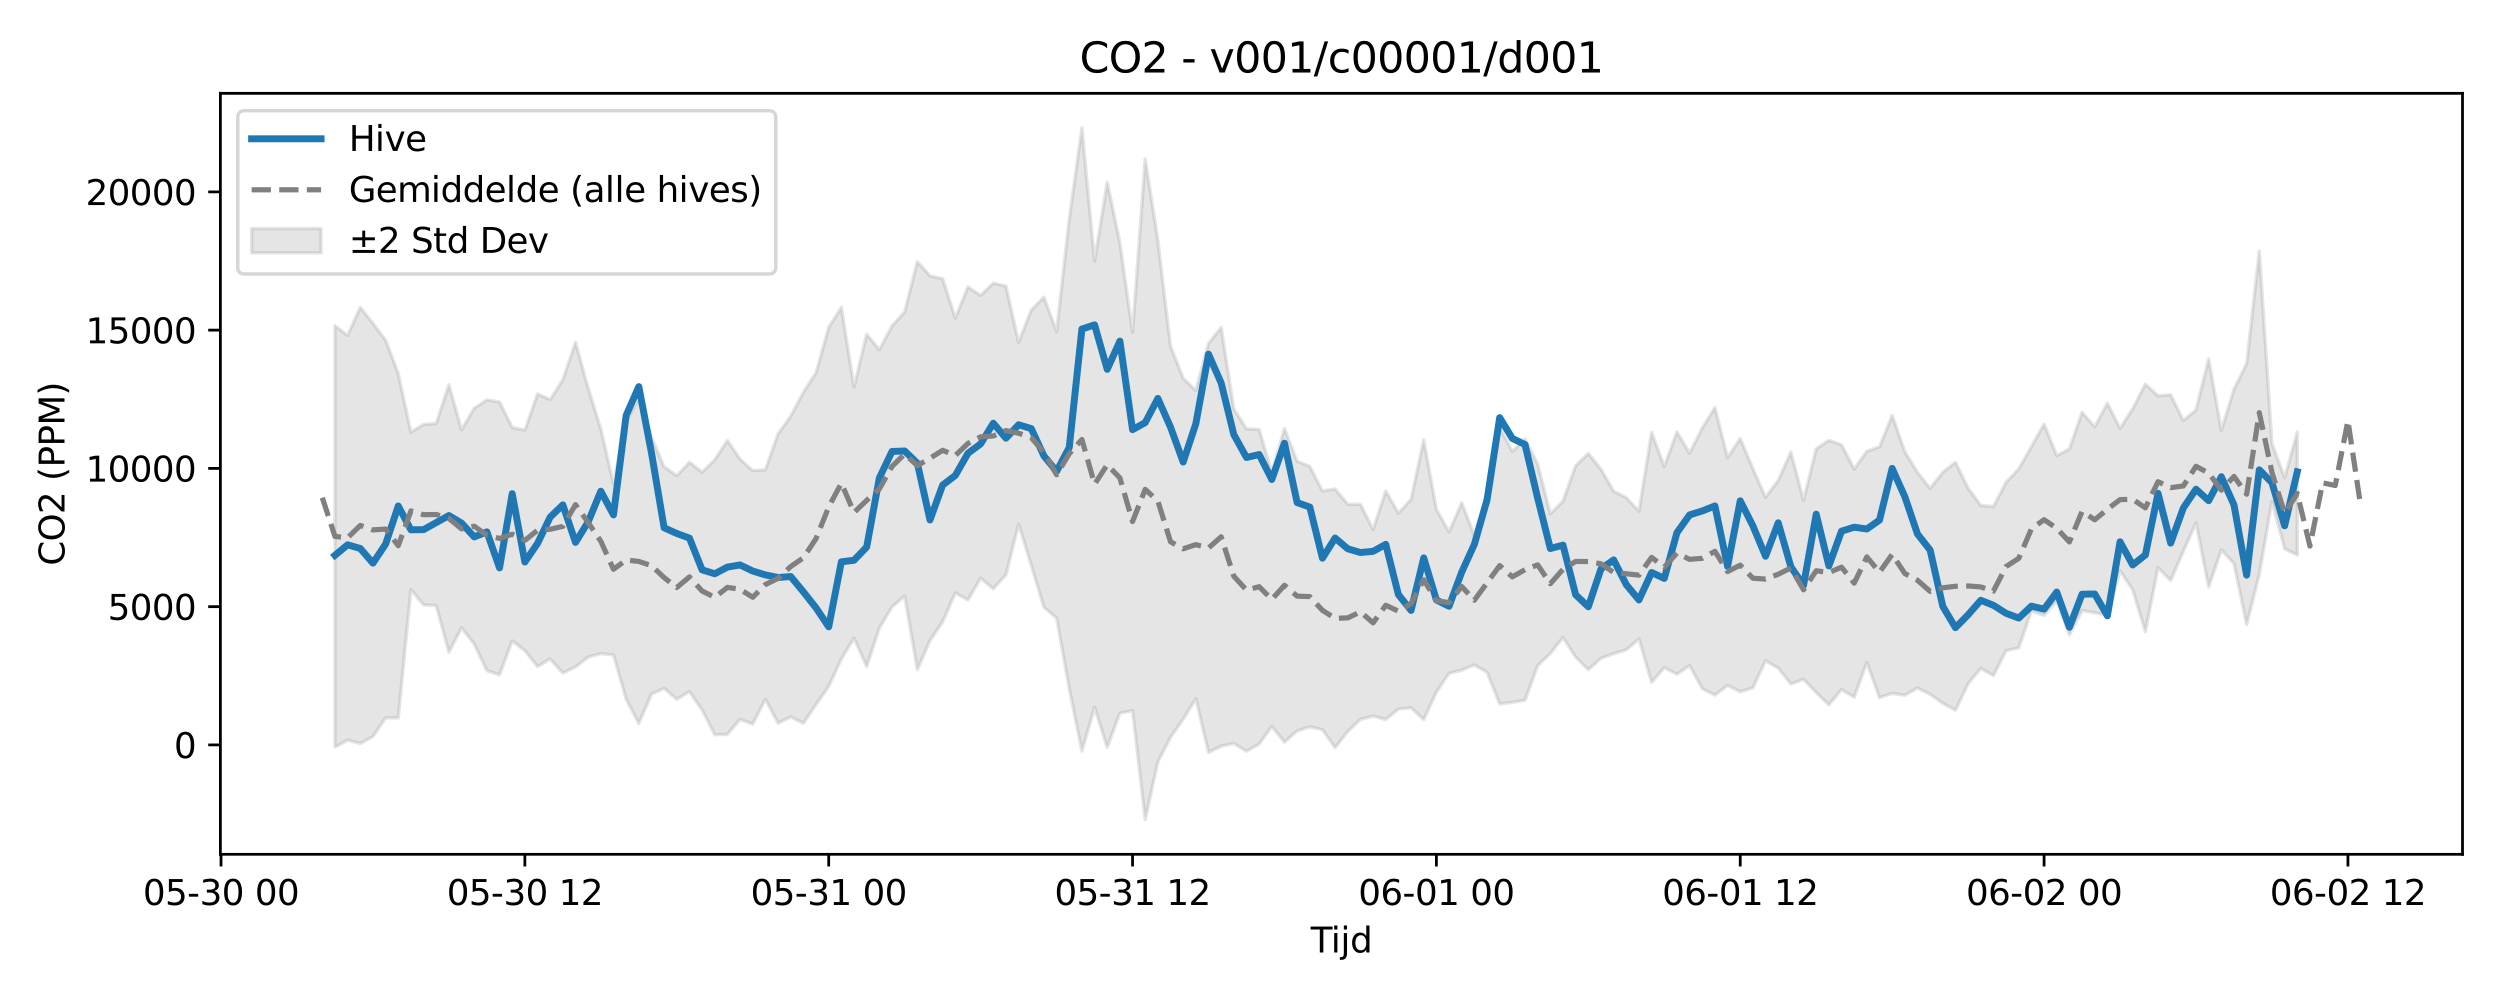 <?xml version="1.0" encoding="utf-8" standalone="no"?>
<!DOCTYPE svg PUBLIC "-//W3C//DTD SVG 1.1//EN"
  "http://www.w3.org/Graphics/SVG/1.1/DTD/svg11.dtd">
<svg xmlns:xlink="http://www.w3.org/1999/xlink" width="720pt" height="288pt" viewBox="0 0 720 288" xmlns="http://www.w3.org/2000/svg" version="1.1">
 <defs>
  <style type="text/css">*{stroke-linejoin: round; stroke-linecap: butt}</style>
 </defs>
 <g id="figure_1">
  <g id="patch_1">
   <path d="M 0 288 
L 720 288 
L 720 0 
L 0 0 
z
" style="fill: #ffffff"/>
  </g>
  <g id="axes_1">
   <g id="patch_2">
    <path d="M 63.47 246.04 
L 709.2 246.04 
L 709.2 26.88 
L 63.47 26.88 
z
" style="fill: #ffffff"/>
   </g>
   <g id="FillBetweenPolyCollection_1">
    <defs>
     <path id="m630fe8eee1" d="M 96.467 -194.183 
L 96.467 -72.837 
L 100.114 -74.846 
L 103.76 -73.859 
L 107.406 -75.872 
L 111.052 -81.246 
L 114.698 -81.267 
L 118.344 -118.189 
L 121.99 -113.771 
L 125.637 -113.6 
L 129.283 -100.159 
L 132.929 -107.176 
L 136.575 -102.512 
L 140.221 -94.858 
L 143.867 -93.627 
L 147.513 -103.417 
L 151.159 -100.609 
L 154.806 -96.029 
L 158.452 -98.224 
L 162.098 -94.155 
L 165.744 -95.912 
L 169.39 -98.771 
L 173.036 -99.751 
L 176.682 -99.376 
L 180.329 -86.657 
L 183.975 -79.624 
L 187.621 -88.085 
L 191.267 -89.747 
L 194.913 -86.605 
L 198.559 -88.816 
L 202.205 -83.571 
L 205.851 -76.383 
L 209.498 -76.519 
L 213.144 -80.82 
L 216.79 -79.477 
L 220.436 -86.599 
L 224.082 -79.742 
L 227.728 -81.551 
L 231.374 -79.695 
L 235.021 -85.127 
L 238.667 -90.304 
L 242.313 -98.219 
L 245.959 -104.205 
L 249.605 -96.044 
L 253.251 -107.08 
L 256.897 -113.195 
L 260.543 -116.335 
L 264.19 -95.151 
L 267.836 -103.497 
L 271.482 -108.905 
L 275.128 -117.235 
L 278.774 -115.233 
L 282.42 -121.488 
L 286.066 -118.427 
L 289.712 -122.42 
L 293.359 -137.067 
L 297.005 -125.183 
L 300.651 -113.085 
L 304.297 -110.001 
L 307.943 -89.713 
L 311.589 -71.7 
L 315.235 -84.316 
L 318.882 -72.768 
L 322.528 -82.601 
L 326.174 -83.304 
L 329.82 -51.922 
L 333.466 -68.562 
L 337.112 -75.65 
L 340.758 -80.87 
L 344.404 -86.763 
L 348.051 -71.301 
L 351.697 -73.111 
L 355.343 -73.869 
L 358.989 -71.629 
L 362.635 -73.724 
L 366.281 -78.782 
L 369.927 -74.279 
L 373.574 -77.502 
L 377.22 -78.667 
L 380.866 -77.838 
L 384.512 -72.668 
L 388.158 -77.336 
L 391.804 -80.811 
L 395.45 -81.745 
L 399.096 -80.799 
L 402.743 -83.781 
L 406.389 -84.152 
L 410.035 -80.753 
L 413.681 -88.667 
L 417.327 -94.09 
L 420.973 -94.985 
L 424.619 -96.492 
L 428.266 -94.39 
L 431.912 -85.267 
L 435.558 -85.727 
L 439.204 -86.34 
L 442.85 -96.282 
L 446.496 -99.778 
L 450.142 -104.398 
L 453.788 -98.752 
L 457.435 -95.131 
L 461.081 -98.405 
L 464.727 -99.74 
L 468.373 -100.87 
L 472.019 -103.971 
L 475.665 -91.457 
L 479.311 -95.737 
L 482.958 -93.824 
L 486.604 -96.32 
L 490.25 -89.676 
L 493.896 -87.791 
L 497.542 -90.602 
L 501.188 -88.768 
L 504.834 -89.904 
L 508.48 -97.682 
L 512.127 -95.595 
L 515.773 -91.046 
L 519.419 -92.357 
L 523.065 -88.549 
L 526.711 -85.011 
L 530.357 -89.403 
L 534.003 -87.203 
L 537.649 -97.173 
L 541.296 -87.071 
L 544.942 -88.318 
L 548.588 -87.76 
L 552.234 -89.848 
L 555.88 -88.032 
L 559.526 -85.446 
L 563.172 -83.454 
L 566.819 -91.096 
L 570.465 -95.494 
L 574.111 -93.433 
L 577.757 -100.579 
L 581.403 -101.437 
L 585.049 -112.008 
L 588.695 -110.781 
L 592.341 -114.923 
L 595.988 -105.139 
L 599.634 -112.174 
L 603.28 -111.524 
L 606.926 -110.764 
L 610.572 -123.637 
L 614.218 -118.122 
L 617.864 -106.09 
L 621.511 -124.502 
L 625.157 -120.823 
L 628.803 -129.225 
L 632.449 -137.452 
L 636.095 -118.941 
L 639.741 -129.661 
L 643.387 -125.674 
L 647.033 -108.108 
L 650.68 -122.58 
L 654.326 -143.608 
L 657.972 -129.946 
L 661.618 -128.166 
L 661.618 -163.561 
L 661.618 -163.561 
L 657.972 -150.423 
L 654.326 -160.238 
L 650.68 -215.736 
L 647.033 -183.249 
L 643.387 -175.902 
L 639.741 -164.024 
L 636.095 -184.61 
L 632.449 -169.951 
L 628.803 -166.878 
L 625.157 -174.287 
L 621.511 -174.024 
L 617.864 -177.377 
L 614.218 -170.271 
L 610.572 -164.593 
L 606.926 -171.883 
L 603.28 -165.088 
L 599.634 -169.245 
L 595.988 -158.708 
L 592.341 -156.768 
L 588.695 -165.869 
L 585.049 -159.376 
L 581.403 -152.97 
L 577.757 -149.113 
L 574.111 -142.097 
L 570.465 -142.432 
L 566.819 -147.389 
L 563.172 -154.854 
L 559.526 -151.985 
L 555.88 -147.326 
L 552.234 -151.925 
L 548.588 -157.899 
L 544.942 -168.36 
L 541.296 -159.303 
L 537.649 -158.035 
L 534.003 -152.917 
L 530.357 -159.908 
L 526.711 -161.177 
L 523.065 -158.709 
L 519.419 -143.911 
L 515.773 -157.805 
L 512.127 -149.636 
L 508.48 -144.768 
L 504.834 -153.038 
L 501.188 -161.717 
L 497.542 -156.164 
L 493.896 -170.634 
L 490.25 -164.734 
L 486.604 -157.496 
L 482.958 -163.586 
L 479.311 -153.614 
L 475.665 -163.489 
L 472.019 -140.756 
L 468.373 -144.681 
L 464.727 -146.538 
L 461.081 -152.852 
L 457.435 -157.408 
L 453.788 -153.861 
L 450.142 -143.687 
L 446.496 -140.007 
L 442.85 -154.355 
L 439.204 -161.549 
L 435.558 -158.014 
L 431.912 -164.933 
L 428.266 -145.781 
L 424.619 -133.8 
L 420.973 -143.188 
L 417.327 -134.823 
L 413.681 -141.303 
L 410.035 -161.325 
L 406.389 -144.22 
L 402.743 -140.188 
L 399.096 -146.579 
L 395.45 -135.495 
L 391.804 -142.749 
L 388.158 -142.751 
L 384.512 -147.178 
L 380.866 -146.598 
L 377.22 -153.692 
L 373.574 -155.138 
L 369.927 -164.575 
L 366.281 -151.958 
L 362.635 -164.339 
L 358.989 -164.493 
L 355.343 -170.208 
L 351.697 -193.689 
L 348.051 -189.083 
L 344.404 -175.531 
L 340.758 -179.03 
L 337.112 -188.304 
L 333.466 -218.811 
L 329.82 -242.199 
L 326.174 -192.287 
L 322.528 -218.107 
L 318.882 -235.524 
L 315.235 -212.795 
L 311.589 -251.158 
L 307.943 -224.921 
L 304.297 -192.546 
L 300.651 -202.408 
L 297.005 -198.702 
L 293.359 -189.408 
L 289.712 -205.574 
L 286.066 -206.46 
L 282.42 -202.915 
L 278.774 -205.356 
L 275.128 -196.381 
L 271.482 -207.728 
L 267.836 -208.551 
L 264.19 -212.655 
L 260.543 -198.155 
L 256.897 -194.141 
L 253.251 -187.254 
L 249.605 -191.743 
L 245.959 -176.579 
L 242.313 -199.451 
L 238.667 -193.696 
L 235.021 -180.675 
L 231.374 -175.017 
L 227.728 -168.133 
L 224.082 -163.066 
L 220.436 -152.728 
L 216.79 -152.481 
L 213.144 -155.745 
L 209.498 -161.154 
L 205.851 -155.549 
L 202.205 -152.002 
L 198.559 -154.885 
L 194.913 -151.012 
L 191.267 -153.552 
L 187.621 -162.116 
L 183.975 -172.989 
L 180.329 -166.77 
L 176.682 -148.71 
L 173.036 -164.48 
L 169.39 -176.213 
L 165.744 -189.406 
L 162.098 -178.653 
L 158.452 -172.926 
L 154.806 -174.547 
L 151.159 -164.127 
L 147.513 -164.88 
L 143.867 -172.238 
L 140.221 -172.831 
L 136.575 -170.418 
L 132.929 -164.184 
L 129.283 -177.209 
L 125.637 -166.044 
L 121.99 -165.766 
L 118.344 -163.523 
L 114.698 -180.419 
L 111.052 -190.023 
L 107.406 -194.892 
L 103.76 -199.475 
L 100.114 -191.406 
L 96.467 -194.183 
z
" style="stroke: #808080; stroke-opacity: 0.2"/>
    </defs>
    <g clip-path="url(#p296fdd8989)">
     <use xlink:href="#m630fe8eee1" x="0" y="288" style="fill: #808080; fill-opacity: 0.2; stroke: #808080; stroke-opacity: 0.2"/>
    </g>
   </g>
   <g id="matplotlib.axis_1">
    <g id="xtick_1">
     <g id="line2d_1">
      <defs>
       <path id="m9c94eafe85" d="M 0 0 
L 0 3.5 
" style="stroke: #000000; stroke-width: 0.8"/>
      </defs>
      <g>
       <use xlink:href="#m9c94eafe85" x="63.652" y="246.04" style="stroke: #000000; stroke-width: 0.8"/>
      </g>
     </g>
     <g id="text_1">
      <!-- 05-30 00 -->
      <g transform="translate(41.172 260.638) scale(0.1 -0.1)">
       <defs>
        <path id="DejaVuSans-30" d="M 2034 4250 
Q 1547 4250 1301 3770 
Q 1056 3291 1056 2328 
Q 1056 1369 1301 889 
Q 1547 409 2034 409 
Q 2525 409 2770 889 
Q 3016 1369 3016 2328 
Q 3016 3291 2770 3770 
Q 2525 4250 2034 4250 
z
M 2034 4750 
Q 2819 4750 3233 4129 
Q 3647 3509 3647 2328 
Q 3647 1150 3233 529 
Q 2819 -91 2034 -91 
Q 1250 -91 836 529 
Q 422 1150 422 2328 
Q 422 3509 836 4129 
Q 1250 4750 2034 4750 
z
" transform="scale(0.016)"/>
        <path id="DejaVuSans-35" d="M 691 4666 
L 3169 4666 
L 3169 4134 
L 1269 4134 
L 1269 2991 
Q 1406 3038 1543 3061 
Q 1681 3084 1819 3084 
Q 2600 3084 3056 2656 
Q 3513 2228 3513 1497 
Q 3513 744 3044 326 
Q 2575 -91 1722 -91 
Q 1428 -91 1123 -41 
Q 819 9 494 109 
L 494 744 
Q 775 591 1075 516 
Q 1375 441 1709 441 
Q 2250 441 2565 725 
Q 2881 1009 2881 1497 
Q 2881 1984 2565 2268 
Q 2250 2553 1709 2553 
Q 1456 2553 1204 2497 
Q 953 2441 691 2322 
L 691 4666 
z
" transform="scale(0.016)"/>
        <path id="DejaVuSans-2d" d="M 313 2009 
L 1997 2009 
L 1997 1497 
L 313 1497 
L 313 2009 
z
" transform="scale(0.016)"/>
        <path id="DejaVuSans-33" d="M 2597 2516 
Q 3050 2419 3304 2112 
Q 3559 1806 3559 1356 
Q 3559 666 3084 287 
Q 2609 -91 1734 -91 
Q 1441 -91 1130 -33 
Q 819 25 488 141 
L 488 750 
Q 750 597 1062 519 
Q 1375 441 1716 441 
Q 2309 441 2620 675 
Q 2931 909 2931 1356 
Q 2931 1769 2642 2001 
Q 2353 2234 1838 2234 
L 1294 2234 
L 1294 2753 
L 1863 2753 
Q 2328 2753 2575 2939 
Q 2822 3125 2822 3475 
Q 2822 3834 2567 4026 
Q 2313 4219 1838 4219 
Q 1578 4219 1281 4162 
Q 984 4106 628 3988 
L 628 4550 
Q 988 4650 1302 4700 
Q 1616 4750 1894 4750 
Q 2613 4750 3031 4423 
Q 3450 4097 3450 3541 
Q 3450 3153 3228 2886 
Q 3006 2619 2597 2516 
z
" transform="scale(0.016)"/>
        <path id="DejaVuSans-20" transform="scale(0.016)"/>
       </defs>
       <use xlink:href="#DejaVuSans-30"/>
       <use xlink:href="#DejaVuSans-35" transform="translate(63.623 0)"/>
       <use xlink:href="#DejaVuSans-2d" transform="translate(127.246 0)"/>
       <use xlink:href="#DejaVuSans-33" transform="translate(163.33 0)"/>
       <use xlink:href="#DejaVuSans-30" transform="translate(226.953 0)"/>
       <use xlink:href="#DejaVuSans-20" transform="translate(290.576 0)"/>
       <use xlink:href="#DejaVuSans-30" transform="translate(322.363 0)"/>
       <use xlink:href="#DejaVuSans-30" transform="translate(385.986 0)"/>
      </g>
     </g>
    </g>
    <g id="xtick_2">
     <g id="line2d_2">
      <g>
       <use xlink:href="#m9c94eafe85" x="151.159" y="246.04" style="stroke: #000000; stroke-width: 0.8"/>
      </g>
     </g>
     <g id="text_2">
      <!-- 05-30 12 -->
      <g transform="translate(128.679 260.638) scale(0.1 -0.1)">
       <defs>
        <path id="DejaVuSans-31" d="M 794 531 
L 1825 531 
L 1825 4091 
L 703 3866 
L 703 4441 
L 1819 4666 
L 2450 4666 
L 2450 531 
L 3481 531 
L 3481 0 
L 794 0 
L 794 531 
z
" transform="scale(0.016)"/>
        <path id="DejaVuSans-32" d="M 1228 531 
L 3431 531 
L 3431 0 
L 469 0 
L 469 531 
Q 828 903 1448 1529 
Q 2069 2156 2228 2338 
Q 2531 2678 2651 2914 
Q 2772 3150 2772 3378 
Q 2772 3750 2511 3984 
Q 2250 4219 1831 4219 
Q 1534 4219 1204 4116 
Q 875 4013 500 3803 
L 500 4441 
Q 881 4594 1212 4672 
Q 1544 4750 1819 4750 
Q 2544 4750 2975 4387 
Q 3406 4025 3406 3419 
Q 3406 3131 3298 2873 
Q 3191 2616 2906 2266 
Q 2828 2175 2409 1742 
Q 1991 1309 1228 531 
z
" transform="scale(0.016)"/>
       </defs>
       <use xlink:href="#DejaVuSans-30"/>
       <use xlink:href="#DejaVuSans-35" transform="translate(63.623 0)"/>
       <use xlink:href="#DejaVuSans-2d" transform="translate(127.246 0)"/>
       <use xlink:href="#DejaVuSans-33" transform="translate(163.33 0)"/>
       <use xlink:href="#DejaVuSans-30" transform="translate(226.953 0)"/>
       <use xlink:href="#DejaVuSans-20" transform="translate(290.576 0)"/>
       <use xlink:href="#DejaVuSans-31" transform="translate(322.363 0)"/>
       <use xlink:href="#DejaVuSans-32" transform="translate(385.986 0)"/>
      </g>
     </g>
    </g>
    <g id="xtick_3">
     <g id="line2d_3">
      <g>
       <use xlink:href="#m9c94eafe85" x="238.667" y="246.04" style="stroke: #000000; stroke-width: 0.8"/>
      </g>
     </g>
     <g id="text_3">
      <!-- 05-31 00 -->
      <g transform="translate(216.186 260.638) scale(0.1 -0.1)">
       <use xlink:href="#DejaVuSans-30"/>
       <use xlink:href="#DejaVuSans-35" transform="translate(63.623 0)"/>
       <use xlink:href="#DejaVuSans-2d" transform="translate(127.246 0)"/>
       <use xlink:href="#DejaVuSans-33" transform="translate(163.33 0)"/>
       <use xlink:href="#DejaVuSans-31" transform="translate(226.953 0)"/>
       <use xlink:href="#DejaVuSans-20" transform="translate(290.576 0)"/>
       <use xlink:href="#DejaVuSans-30" transform="translate(322.363 0)"/>
       <use xlink:href="#DejaVuSans-30" transform="translate(385.986 0)"/>
      </g>
     </g>
    </g>
    <g id="xtick_4">
     <g id="line2d_4">
      <g>
       <use xlink:href="#m9c94eafe85" x="326.174" y="246.04" style="stroke: #000000; stroke-width: 0.8"/>
      </g>
     </g>
     <g id="text_4">
      <!-- 05-31 12 -->
      <g transform="translate(303.693 260.638) scale(0.1 -0.1)">
       <use xlink:href="#DejaVuSans-30"/>
       <use xlink:href="#DejaVuSans-35" transform="translate(63.623 0)"/>
       <use xlink:href="#DejaVuSans-2d" transform="translate(127.246 0)"/>
       <use xlink:href="#DejaVuSans-33" transform="translate(163.33 0)"/>
       <use xlink:href="#DejaVuSans-31" transform="translate(226.953 0)"/>
       <use xlink:href="#DejaVuSans-20" transform="translate(290.576 0)"/>
       <use xlink:href="#DejaVuSans-31" transform="translate(322.363 0)"/>
       <use xlink:href="#DejaVuSans-32" transform="translate(385.986 0)"/>
      </g>
     </g>
    </g>
    <g id="xtick_5">
     <g id="line2d_5">
      <g>
       <use xlink:href="#m9c94eafe85" x="413.681" y="246.04" style="stroke: #000000; stroke-width: 0.8"/>
      </g>
     </g>
     <g id="text_5">
      <!-- 06-01 00 -->
      <g transform="translate(391.201 260.638) scale(0.1 -0.1)">
       <defs>
        <path id="DejaVuSans-36" d="M 2113 2584 
Q 1688 2584 1439 2293 
Q 1191 2003 1191 1497 
Q 1191 994 1439 701 
Q 1688 409 2113 409 
Q 2538 409 2786 701 
Q 3034 994 3034 1497 
Q 3034 2003 2786 2293 
Q 2538 2584 2113 2584 
z
M 3366 4563 
L 3366 3988 
Q 3128 4100 2886 4159 
Q 2644 4219 2406 4219 
Q 1781 4219 1451 3797 
Q 1122 3375 1075 2522 
Q 1259 2794 1537 2939 
Q 1816 3084 2150 3084 
Q 2853 3084 3261 2657 
Q 3669 2231 3669 1497 
Q 3669 778 3244 343 
Q 2819 -91 2113 -91 
Q 1303 -91 875 529 
Q 447 1150 447 2328 
Q 447 3434 972 4092 
Q 1497 4750 2381 4750 
Q 2619 4750 2861 4703 
Q 3103 4656 3366 4563 
z
" transform="scale(0.016)"/>
       </defs>
       <use xlink:href="#DejaVuSans-30"/>
       <use xlink:href="#DejaVuSans-36" transform="translate(63.623 0)"/>
       <use xlink:href="#DejaVuSans-2d" transform="translate(127.246 0)"/>
       <use xlink:href="#DejaVuSans-30" transform="translate(163.33 0)"/>
       <use xlink:href="#DejaVuSans-31" transform="translate(226.953 0)"/>
       <use xlink:href="#DejaVuSans-20" transform="translate(290.576 0)"/>
       <use xlink:href="#DejaVuSans-30" transform="translate(322.363 0)"/>
       <use xlink:href="#DejaVuSans-30" transform="translate(385.986 0)"/>
      </g>
     </g>
    </g>
    <g id="xtick_6">
     <g id="line2d_6">
      <g>
       <use xlink:href="#m9c94eafe85" x="501.188" y="246.04" style="stroke: #000000; stroke-width: 0.8"/>
      </g>
     </g>
     <g id="text_6">
      <!-- 06-01 12 -->
      <g transform="translate(478.708 260.638) scale(0.1 -0.1)">
       <use xlink:href="#DejaVuSans-30"/>
       <use xlink:href="#DejaVuSans-36" transform="translate(63.623 0)"/>
       <use xlink:href="#DejaVuSans-2d" transform="translate(127.246 0)"/>
       <use xlink:href="#DejaVuSans-30" transform="translate(163.33 0)"/>
       <use xlink:href="#DejaVuSans-31" transform="translate(226.953 0)"/>
       <use xlink:href="#DejaVuSans-20" transform="translate(290.576 0)"/>
       <use xlink:href="#DejaVuSans-31" transform="translate(322.363 0)"/>
       <use xlink:href="#DejaVuSans-32" transform="translate(385.986 0)"/>
      </g>
     </g>
    </g>
    <g id="xtick_7">
     <g id="line2d_7">
      <g>
       <use xlink:href="#m9c94eafe85" x="588.695" y="246.04" style="stroke: #000000; stroke-width: 0.8"/>
      </g>
     </g>
     <g id="text_7">
      <!-- 06-02 00 -->
      <g transform="translate(566.215 260.638) scale(0.1 -0.1)">
       <use xlink:href="#DejaVuSans-30"/>
       <use xlink:href="#DejaVuSans-36" transform="translate(63.623 0)"/>
       <use xlink:href="#DejaVuSans-2d" transform="translate(127.246 0)"/>
       <use xlink:href="#DejaVuSans-30" transform="translate(163.33 0)"/>
       <use xlink:href="#DejaVuSans-32" transform="translate(226.953 0)"/>
       <use xlink:href="#DejaVuSans-20" transform="translate(290.576 0)"/>
       <use xlink:href="#DejaVuSans-30" transform="translate(322.363 0)"/>
       <use xlink:href="#DejaVuSans-30" transform="translate(385.986 0)"/>
      </g>
     </g>
    </g>
    <g id="xtick_8">
     <g id="line2d_8">
      <g>
       <use xlink:href="#m9c94eafe85" x="676.203" y="246.04" style="stroke: #000000; stroke-width: 0.8"/>
      </g>
     </g>
     <g id="text_8">
      <!-- 06-02 12 -->
      <g transform="translate(653.722 260.638) scale(0.1 -0.1)">
       <use xlink:href="#DejaVuSans-30"/>
       <use xlink:href="#DejaVuSans-36" transform="translate(63.623 0)"/>
       <use xlink:href="#DejaVuSans-2d" transform="translate(127.246 0)"/>
       <use xlink:href="#DejaVuSans-30" transform="translate(163.33 0)"/>
       <use xlink:href="#DejaVuSans-32" transform="translate(226.953 0)"/>
       <use xlink:href="#DejaVuSans-20" transform="translate(290.576 0)"/>
       <use xlink:href="#DejaVuSans-31" transform="translate(322.363 0)"/>
       <use xlink:href="#DejaVuSans-32" transform="translate(385.986 0)"/>
      </g>
     </g>
    </g>
    <g id="text_9">
     <!-- Tijd -->
     <g transform="translate(377.485 274.317) scale(0.1 -0.1)">
      <defs>
       <path id="DejaVuSans-54" d="M -19 4666 
L 3928 4666 
L 3928 4134 
L 2272 4134 
L 2272 0 
L 1638 0 
L 1638 4134 
L -19 4134 
L -19 4666 
z
" transform="scale(0.016)"/>
       <path id="DejaVuSans-69" d="M 603 3500 
L 1178 3500 
L 1178 0 
L 603 0 
L 603 3500 
z
M 603 4863 
L 1178 4863 
L 1178 4134 
L 603 4134 
L 603 4863 
z
" transform="scale(0.016)"/>
       <path id="DejaVuSans-6a" d="M 603 3500 
L 1178 3500 
L 1178 -63 
Q 1178 -731 923 -1031 
Q 669 -1331 103 -1331 
L -116 -1331 
L -116 -844 
L 38 -844 
Q 366 -844 484 -692 
Q 603 -541 603 -63 
L 603 3500 
z
M 603 4863 
L 1178 4863 
L 1178 4134 
L 603 4134 
L 603 4863 
z
" transform="scale(0.016)"/>
       <path id="DejaVuSans-64" d="M 2906 2969 
L 2906 4863 
L 3481 4863 
L 3481 0 
L 2906 0 
L 2906 525 
Q 2725 213 2448 61 
Q 2172 -91 1784 -91 
Q 1150 -91 751 415 
Q 353 922 353 1747 
Q 353 2572 751 3078 
Q 1150 3584 1784 3584 
Q 2172 3584 2448 3432 
Q 2725 3281 2906 2969 
z
M 947 1747 
Q 947 1113 1208 752 
Q 1469 391 1925 391 
Q 2381 391 2643 752 
Q 2906 1113 2906 1747 
Q 2906 2381 2643 2742 
Q 2381 3103 1925 3103 
Q 1469 3103 1208 2742 
Q 947 2381 947 1747 
z
" transform="scale(0.016)"/>
      </defs>
      <use xlink:href="#DejaVuSans-54"/>
      <use xlink:href="#DejaVuSans-69" transform="translate(57.959 0)"/>
      <use xlink:href="#DejaVuSans-6a" transform="translate(85.742 0)"/>
      <use xlink:href="#DejaVuSans-64" transform="translate(113.525 0)"/>
     </g>
    </g>
   </g>
   <g id="matplotlib.axis_2">
    <g id="ytick_1">
     <g id="line2d_9">
      <defs>
       <path id="mfac1e13615" d="M 0 0 
L -3.5 0 
" style="stroke: #000000; stroke-width: 0.8"/>
      </defs>
      <g>
       <use xlink:href="#mfac1e13615" x="63.47" y="214.532" style="stroke: #000000; stroke-width: 0.8"/>
      </g>
     </g>
     <g id="text_10">
      <!-- 0 -->
      <g transform="translate(50.108 218.331) scale(0.1 -0.1)">
       <use xlink:href="#DejaVuSans-30"/>
      </g>
     </g>
    </g>
    <g id="ytick_2">
     <g id="line2d_10">
      <g>
       <use xlink:href="#mfac1e13615" x="63.47" y="174.716" style="stroke: #000000; stroke-width: 0.8"/>
      </g>
     </g>
     <g id="text_11">
      <!-- 5000 -->
      <g transform="translate(31.02 178.515) scale(0.1 -0.1)">
       <use xlink:href="#DejaVuSans-35"/>
       <use xlink:href="#DejaVuSans-30" transform="translate(63.623 0)"/>
       <use xlink:href="#DejaVuSans-30" transform="translate(127.246 0)"/>
       <use xlink:href="#DejaVuSans-30" transform="translate(190.869 0)"/>
      </g>
     </g>
    </g>
    <g id="ytick_3">
     <g id="line2d_11">
      <g>
       <use xlink:href="#mfac1e13615" x="63.47" y="134.9" style="stroke: #000000; stroke-width: 0.8"/>
      </g>
     </g>
     <g id="text_12">
      <!-- 10000 -->
      <g transform="translate(24.657 138.699) scale(0.1 -0.1)">
       <use xlink:href="#DejaVuSans-31"/>
       <use xlink:href="#DejaVuSans-30" transform="translate(63.623 0)"/>
       <use xlink:href="#DejaVuSans-30" transform="translate(127.246 0)"/>
       <use xlink:href="#DejaVuSans-30" transform="translate(190.869 0)"/>
       <use xlink:href="#DejaVuSans-30" transform="translate(254.492 0)"/>
      </g>
     </g>
    </g>
    <g id="ytick_4">
     <g id="line2d_12">
      <g>
       <use xlink:href="#mfac1e13615" x="63.47" y="95.084" style="stroke: #000000; stroke-width: 0.8"/>
      </g>
     </g>
     <g id="text_13">
      <!-- 15000 -->
      <g transform="translate(24.657 98.883) scale(0.1 -0.1)">
       <use xlink:href="#DejaVuSans-31"/>
       <use xlink:href="#DejaVuSans-35" transform="translate(63.623 0)"/>
       <use xlink:href="#DejaVuSans-30" transform="translate(127.246 0)"/>
       <use xlink:href="#DejaVuSans-30" transform="translate(190.869 0)"/>
       <use xlink:href="#DejaVuSans-30" transform="translate(254.492 0)"/>
      </g>
     </g>
    </g>
    <g id="ytick_5">
     <g id="line2d_13">
      <g>
       <use xlink:href="#mfac1e13615" x="63.47" y="55.268" style="stroke: #000000; stroke-width: 0.8"/>
      </g>
     </g>
     <g id="text_14">
      <!-- 20000 -->
      <g transform="translate(24.657 59.067) scale(0.1 -0.1)">
       <use xlink:href="#DejaVuSans-32"/>
       <use xlink:href="#DejaVuSans-30" transform="translate(63.623 0)"/>
       <use xlink:href="#DejaVuSans-30" transform="translate(127.246 0)"/>
       <use xlink:href="#DejaVuSans-30" transform="translate(190.869 0)"/>
       <use xlink:href="#DejaVuSans-30" transform="translate(254.492 0)"/>
      </g>
     </g>
    </g>
    <g id="text_15">
     <!-- CO2 (PPM) -->
     <g transform="translate(18.578 162.903) rotate(-90) scale(0.1 -0.1)">
      <defs>
       <path id="DejaVuSans-43" d="M 4122 4306 
L 4122 3641 
Q 3803 3938 3442 4084 
Q 3081 4231 2675 4231 
Q 1875 4231 1450 3742 
Q 1025 3253 1025 2328 
Q 1025 1406 1450 917 
Q 1875 428 2675 428 
Q 3081 428 3442 575 
Q 3803 722 4122 1019 
L 4122 359 
Q 3791 134 3420 21 
Q 3050 -91 2638 -91 
Q 1578 -91 968 557 
Q 359 1206 359 2328 
Q 359 3453 968 4101 
Q 1578 4750 2638 4750 
Q 3056 4750 3426 4639 
Q 3797 4528 4122 4306 
z
" transform="scale(0.016)"/>
       <path id="DejaVuSans-4f" d="M 2522 4238 
Q 1834 4238 1429 3725 
Q 1025 3213 1025 2328 
Q 1025 1447 1429 934 
Q 1834 422 2522 422 
Q 3209 422 3611 934 
Q 4013 1447 4013 2328 
Q 4013 3213 3611 3725 
Q 3209 4238 2522 4238 
z
M 2522 4750 
Q 3503 4750 4090 4092 
Q 4678 3434 4678 2328 
Q 4678 1225 4090 567 
Q 3503 -91 2522 -91 
Q 1538 -91 948 565 
Q 359 1222 359 2328 
Q 359 3434 948 4092 
Q 1538 4750 2522 4750 
z
" transform="scale(0.016)"/>
       <path id="DejaVuSans-28" d="M 1984 4856 
Q 1566 4138 1362 3434 
Q 1159 2731 1159 2009 
Q 1159 1288 1364 580 
Q 1569 -128 1984 -844 
L 1484 -844 
Q 1016 -109 783 600 
Q 550 1309 550 2009 
Q 550 2706 781 3412 
Q 1013 4119 1484 4856 
L 1984 4856 
z
" transform="scale(0.016)"/>
       <path id="DejaVuSans-50" d="M 1259 4147 
L 1259 2394 
L 2053 2394 
Q 2494 2394 2734 2622 
Q 2975 2850 2975 3272 
Q 2975 3691 2734 3919 
Q 2494 4147 2053 4147 
L 1259 4147 
z
M 628 4666 
L 2053 4666 
Q 2838 4666 3239 4311 
Q 3641 3956 3641 3272 
Q 3641 2581 3239 2228 
Q 2838 1875 2053 1875 
L 1259 1875 
L 1259 0 
L 628 0 
L 628 4666 
z
" transform="scale(0.016)"/>
       <path id="DejaVuSans-4d" d="M 628 4666 
L 1569 4666 
L 2759 1491 
L 3956 4666 
L 4897 4666 
L 4897 0 
L 4281 0 
L 4281 4097 
L 3078 897 
L 2444 897 
L 1241 4097 
L 1241 0 
L 628 0 
L 628 4666 
z
" transform="scale(0.016)"/>
       <path id="DejaVuSans-29" d="M 513 4856 
L 1013 4856 
Q 1481 4119 1714 3412 
Q 1947 2706 1947 2009 
Q 1947 1309 1714 600 
Q 1481 -109 1013 -844 
L 513 -844 
Q 928 -128 1133 580 
Q 1338 1288 1338 2009 
Q 1338 2731 1133 3434 
Q 928 4138 513 4856 
z
" transform="scale(0.016)"/>
      </defs>
      <use xlink:href="#DejaVuSans-43"/>
      <use xlink:href="#DejaVuSans-4f" transform="translate(69.824 0)"/>
      <use xlink:href="#DejaVuSans-32" transform="translate(148.535 0)"/>
      <use xlink:href="#DejaVuSans-20" transform="translate(212.158 0)"/>
      <use xlink:href="#DejaVuSans-28" transform="translate(243.945 0)"/>
      <use xlink:href="#DejaVuSans-50" transform="translate(282.959 0)"/>
      <use xlink:href="#DejaVuSans-50" transform="translate(343.262 0)"/>
      <use xlink:href="#DejaVuSans-4d" transform="translate(403.564 0)"/>
      <use xlink:href="#DejaVuSans-29" transform="translate(489.844 0)"/>
     </g>
    </g>
   </g>
   <g id="line2d_14">
    <path d="M 96.467 159.936 
L 100.114 156.905 
L 103.76 157.964 
L 107.406 162.19 
L 111.052 156.7 
L 114.698 145.73 
L 118.344 152.586 
L 121.99 152.536 
L 129.283 148.473 
L 132.929 150.654 
L 136.575 154.627 
L 140.221 153.178 
L 143.867 163.554 
L 147.513 142.178 
L 151.159 161.858 
L 154.806 156.512 
L 158.452 148.92 
L 162.098 145.409 
L 165.744 156.207 
L 169.39 150.295 
L 173.036 141.469 
L 176.682 148.289 
L 180.329 119.648 
L 183.975 111.355 
L 187.621 130.39 
L 191.267 152.005 
L 194.913 153.64 
L 198.559 154.978 
L 202.205 164.114 
L 205.851 165.24 
L 209.498 163.315 
L 213.144 162.707 
L 216.79 164.456 
L 220.436 165.574 
L 224.082 166.32 
L 227.728 166.044 
L 231.374 170.453 
L 235.021 175.074 
L 238.667 180.524 
L 242.313 161.802 
L 245.959 161.356 
L 249.605 157.536 
L 253.251 137.652 
L 256.897 130.026 
L 260.543 129.883 
L 264.19 133.4 
L 267.836 149.748 
L 271.482 139.704 
L 275.128 136.928 
L 278.774 130.552 
L 282.42 127.839 
L 286.066 121.888 
L 289.712 126.196 
L 293.359 122.329 
L 297.005 123.441 
L 300.651 131.311 
L 304.297 135.773 
L 307.943 128.872 
L 311.589 94.757 
L 315.235 93.563 
L 318.882 106.362 
L 322.528 98.24 
L 326.174 123.746 
L 329.82 121.705 
L 333.466 114.748 
L 337.112 123.027 
L 340.758 133.066 
L 344.404 122.029 
L 348.051 102.004 
L 351.697 110.307 
L 355.343 125.174 
L 358.989 131.749 
L 362.635 130.908 
L 366.281 138.093 
L 369.927 127.641 
L 373.574 144.742 
L 377.22 146.038 
L 380.866 160.756 
L 384.512 154.954 
L 388.158 158.054 
L 391.804 159.124 
L 395.45 158.784 
L 399.096 156.777 
L 402.743 171.252 
L 406.389 175.799 
L 410.035 160.682 
L 413.681 172.786 
L 417.327 174.604 
L 420.973 164.775 
L 424.619 156.764 
L 428.266 143.967 
L 431.912 120.287 
L 435.558 126.284 
L 439.204 128.025 
L 442.85 143.484 
L 446.496 157.977 
L 450.142 156.998 
L 453.788 171.296 
L 457.435 174.75 
L 461.081 163.842 
L 464.727 161.245 
L 468.373 168.385 
L 472.019 172.773 
L 475.665 164.885 
L 479.311 166.588 
L 482.958 153.414 
L 486.604 148.29 
L 490.25 147.159 
L 493.896 145.711 
L 497.542 163.124 
L 501.188 144.241 
L 504.834 151.45 
L 508.48 160.204 
L 512.127 150.561 
L 515.773 163.241 
L 519.419 168.576 
L 523.065 148.087 
L 526.711 162.978 
L 530.357 152.978 
L 534.003 151.835 
L 537.649 152.347 
L 541.296 149.787 
L 544.942 134.904 
L 548.588 143.049 
L 552.234 153.783 
L 555.88 158.431 
L 559.526 174.641 
L 563.172 180.765 
L 566.819 177.052 
L 570.465 172.882 
L 574.111 174.328 
L 577.757 176.632 
L 581.403 178.002 
L 585.049 174.564 
L 588.695 175.435 
L 592.341 170.516 
L 595.988 180.643 
L 599.634 171.135 
L 603.28 171.066 
L 606.926 177.344 
L 610.572 156.042 
L 614.218 162.711 
L 617.864 159.821 
L 621.511 142.075 
L 625.157 156.416 
L 628.803 146.287 
L 632.449 140.893 
L 636.095 144.197 
L 639.741 137.297 
L 643.387 145.419 
L 647.033 165.63 
L 650.68 135.31 
L 654.326 139.017 
L 657.972 151.435 
L 661.618 135.879 
L 661.618 135.879 
" clip-path="url(#p296fdd8989)" style="fill: none; stroke: #1f77b4; stroke-width: 2; stroke-linecap: square"/>
   </g>
   <g id="line2d_15">
    <path d="M 92.821 143.333 
L 96.467 154.49 
L 100.114 154.874 
L 103.76 151.333 
L 107.406 152.618 
L 111.052 152.365 
L 114.698 157.157 
L 118.344 147.144 
L 121.99 148.232 
L 125.637 148.178 
L 129.283 149.316 
L 132.929 152.32 
L 136.575 151.535 
L 140.221 154.156 
L 143.867 155.068 
L 147.513 153.852 
L 151.159 155.632 
L 154.806 152.712 
L 158.452 152.425 
L 162.098 151.596 
L 165.744 145.341 
L 169.39 150.508 
L 173.036 155.884 
L 176.682 163.957 
L 180.329 161.287 
L 183.975 161.694 
L 187.621 162.899 
L 191.267 166.351 
L 194.913 169.192 
L 198.559 166.15 
L 202.205 170.213 
L 205.851 172.034 
L 209.498 169.163 
L 213.144 169.717 
L 216.79 172.021 
L 220.436 168.336 
L 224.082 166.596 
L 227.728 163.158 
L 231.374 160.644 
L 235.021 155.099 
L 238.667 146 
L 242.313 139.165 
L 245.959 147.608 
L 249.605 144.107 
L 253.251 140.833 
L 256.897 134.332 
L 260.543 130.755 
L 264.19 134.097 
L 267.836 131.976 
L 271.482 129.683 
L 275.128 131.192 
L 278.774 127.706 
L 282.42 125.799 
L 286.066 125.557 
L 289.712 124.003 
L 293.359 124.762 
L 297.005 126.058 
L 300.651 130.253 
L 304.297 136.726 
L 307.943 130.683 
L 311.589 126.571 
L 315.235 139.445 
L 318.882 133.854 
L 322.528 137.646 
L 326.174 150.205 
L 329.82 140.94 
L 333.466 144.313 
L 337.112 156.023 
L 340.758 158.05 
L 344.404 156.853 
L 348.051 157.808 
L 351.697 154.6 
L 355.343 165.962 
L 358.989 169.939 
L 362.635 168.968 
L 366.281 172.63 
L 369.927 168.573 
L 373.574 171.68 
L 377.22 171.82 
L 380.866 175.782 
L 384.512 178.077 
L 388.158 177.956 
L 391.804 176.22 
L 395.45 179.38 
L 399.096 174.311 
L 402.743 176.016 
L 406.389 173.814 
L 410.035 166.961 
L 413.681 173.015 
L 417.327 173.543 
L 420.973 168.914 
L 424.619 172.854 
L 431.912 162.9 
L 435.558 166.13 
L 439.204 164.055 
L 442.85 162.682 
L 446.496 168.107 
L 450.142 163.957 
L 453.788 161.693 
L 457.435 161.731 
L 461.081 162.371 
L 464.727 164.861 
L 472.019 165.636 
L 475.665 160.527 
L 479.311 163.325 
L 482.958 159.295 
L 486.604 161.092 
L 490.25 160.795 
L 493.896 158.787 
L 497.542 164.617 
L 501.188 162.757 
L 504.834 166.529 
L 508.48 166.775 
L 512.127 165.385 
L 515.773 163.575 
L 519.419 169.866 
L 523.065 164.371 
L 526.711 164.906 
L 530.357 163.344 
L 534.003 167.94 
L 537.649 160.396 
L 541.296 164.813 
L 544.942 159.661 
L 548.588 165.17 
L 552.234 167.113 
L 555.88 170.321 
L 559.526 169.285 
L 563.172 168.846 
L 566.819 168.758 
L 570.465 169.037 
L 574.111 170.235 
L 577.757 163.154 
L 581.403 160.796 
L 585.049 152.308 
L 588.695 149.675 
L 592.341 152.155 
L 595.988 156.077 
L 599.634 147.291 
L 603.28 149.694 
L 606.926 146.676 
L 610.572 143.885 
L 614.218 143.804 
L 617.864 146.267 
L 621.511 138.737 
L 625.157 140.445 
L 628.803 139.948 
L 632.449 134.299 
L 636.095 136.225 
L 639.741 141.157 
L 643.387 137.212 
L 647.033 142.321 
L 650.68 118.842 
L 654.326 136.077 
L 657.972 147.815 
L 661.618 142.136 
L 665.264 157.266 
L 668.91 139.059 
L 672.556 139.818 
L 676.203 121.139 
L 679.849 145.566 
L 679.849 145.566 
" clip-path="url(#p296fdd8989)" style="fill: none; stroke-dasharray: 5.55,2.4; stroke-dashoffset: 0; stroke: #808080; stroke-width: 1.5"/>
   </g>
   <g id="patch_3">
    <path d="M 63.47 246.04 
L 63.47 26.88 
" style="fill: none; stroke: #000000; stroke-width: 0.8; stroke-linejoin: miter; stroke-linecap: square"/>
   </g>
   <g id="patch_4">
    <path d="M 709.2 246.04 
L 709.2 26.88 
" style="fill: none; stroke: #000000; stroke-width: 0.8; stroke-linejoin: miter; stroke-linecap: square"/>
   </g>
   <g id="patch_5">
    <path d="M 63.47 246.04 
L 709.2 246.04 
" style="fill: none; stroke: #000000; stroke-width: 0.8; stroke-linejoin: miter; stroke-linecap: square"/>
   </g>
   <g id="patch_6">
    <path d="M 63.47 26.88 
L 709.2 26.88 
" style="fill: none; stroke: #000000; stroke-width: 0.8; stroke-linejoin: miter; stroke-linecap: square"/>
   </g>
   <g id="text_16">
    <!-- CO2 - v001/c00001/d001 -->
    <g transform="translate(310.932 20.88) scale(0.12 -0.12)">
     <defs>
      <path id="DejaVuSans-76" d="M 191 3500 
L 800 3500 
L 1894 563 
L 2988 3500 
L 3597 3500 
L 2284 0 
L 1503 0 
L 191 3500 
z
" transform="scale(0.016)"/>
      <path id="DejaVuSans-2f" d="M 1625 4666 
L 2156 4666 
L 531 -594 
L 0 -594 
L 1625 4666 
z
" transform="scale(0.016)"/>
      <path id="DejaVuSans-63" d="M 3122 3366 
L 3122 2828 
Q 2878 2963 2633 3030 
Q 2388 3097 2138 3097 
Q 1578 3097 1268 2742 
Q 959 2388 959 1747 
Q 959 1106 1268 751 
Q 1578 397 2138 397 
Q 2388 397 2633 464 
Q 2878 531 3122 666 
L 3122 134 
Q 2881 22 2623 -34 
Q 2366 -91 2075 -91 
Q 1284 -91 818 406 
Q 353 903 353 1747 
Q 353 2603 823 3093 
Q 1294 3584 2113 3584 
Q 2378 3584 2631 3529 
Q 2884 3475 3122 3366 
z
" transform="scale(0.016)"/>
     </defs>
     <use xlink:href="#DejaVuSans-43"/>
     <use xlink:href="#DejaVuSans-4f" transform="translate(69.824 0)"/>
     <use xlink:href="#DejaVuSans-32" transform="translate(148.535 0)"/>
     <use xlink:href="#DejaVuSans-20" transform="translate(212.158 0)"/>
     <use xlink:href="#DejaVuSans-2d" transform="translate(243.945 0)"/>
     <use xlink:href="#DejaVuSans-20" transform="translate(280.029 0)"/>
     <use xlink:href="#DejaVuSans-76" transform="translate(311.816 0)"/>
     <use xlink:href="#DejaVuSans-30" transform="translate(370.996 0)"/>
     <use xlink:href="#DejaVuSans-30" transform="translate(434.619 0)"/>
     <use xlink:href="#DejaVuSans-31" transform="translate(498.242 0)"/>
     <use xlink:href="#DejaVuSans-2f" transform="translate(561.865 0)"/>
     <use xlink:href="#DejaVuSans-63" transform="translate(595.557 0)"/>
     <use xlink:href="#DejaVuSans-30" transform="translate(650.537 0)"/>
     <use xlink:href="#DejaVuSans-30" transform="translate(714.16 0)"/>
     <use xlink:href="#DejaVuSans-30" transform="translate(777.783 0)"/>
     <use xlink:href="#DejaVuSans-30" transform="translate(841.406 0)"/>
     <use xlink:href="#DejaVuSans-31" transform="translate(905.029 0)"/>
     <use xlink:href="#DejaVuSans-2f" transform="translate(968.652 0)"/>
     <use xlink:href="#DejaVuSans-64" transform="translate(1002.344 0)"/>
     <use xlink:href="#DejaVuSans-30" transform="translate(1065.82 0)"/>
     <use xlink:href="#DejaVuSans-30" transform="translate(1129.443 0)"/>
     <use xlink:href="#DejaVuSans-31" transform="translate(1193.066 0)"/>
    </g>
   </g>
   <g id="legend_1">
    <g id="patch_7">
     <path d="M 70.47 78.914 
L 221.414 78.914 
Q 223.414 78.914 223.414 76.914 
L 223.414 33.88 
Q 223.414 31.88 221.414 31.88 
L 70.47 31.88 
Q 68.47 31.88 68.47 33.88 
L 68.47 76.914 
Q 68.47 78.914 70.47 78.914 
z
" style="fill: #ffffff; opacity: 0.8; stroke: #cccccc; stroke-linejoin: miter"/>
    </g>
    <g id="line2d_16">
     <path d="M 72.47 39.978 
L 82.47 39.978 
L 92.47 39.978 
" style="fill: none; stroke: #1f77b4; stroke-width: 2; stroke-linecap: square"/>
    </g>
    <g id="text_17">
     <!-- Hive -->
     <g transform="translate(100.47 43.478) scale(0.1 -0.1)">
      <defs>
       <path id="DejaVuSans-48" d="M 628 4666 
L 1259 4666 
L 1259 2753 
L 3553 2753 
L 3553 4666 
L 4184 4666 
L 4184 0 
L 3553 0 
L 3553 2222 
L 1259 2222 
L 1259 0 
L 628 0 
L 628 4666 
z
" transform="scale(0.016)"/>
       <path id="DejaVuSans-65" d="M 3597 1894 
L 3597 1613 
L 953 1613 
Q 991 1019 1311 708 
Q 1631 397 2203 397 
Q 2534 397 2845 478 
Q 3156 559 3463 722 
L 3463 178 
Q 3153 47 2828 -22 
Q 2503 -91 2169 -91 
Q 1331 -91 842 396 
Q 353 884 353 1716 
Q 353 2575 817 3079 
Q 1281 3584 2069 3584 
Q 2775 3584 3186 3129 
Q 3597 2675 3597 1894 
z
M 3022 2063 
Q 3016 2534 2758 2815 
Q 2500 3097 2075 3097 
Q 1594 3097 1305 2825 
Q 1016 2553 972 2059 
L 3022 2063 
z
" transform="scale(0.016)"/>
      </defs>
      <use xlink:href="#DejaVuSans-48"/>
      <use xlink:href="#DejaVuSans-69" transform="translate(75.195 0)"/>
      <use xlink:href="#DejaVuSans-76" transform="translate(102.979 0)"/>
      <use xlink:href="#DejaVuSans-65" transform="translate(162.158 0)"/>
     </g>
    </g>
    <g id="line2d_17">
     <path d="M 72.47 54.657 
L 82.47 54.657 
L 92.47 54.657 
" style="fill: none; stroke-dasharray: 5.55,2.4; stroke-dashoffset: 0; stroke: #808080; stroke-width: 1.5"/>
    </g>
    <g id="text_18">
     <!-- Gemiddelde (alle hives) -->
     <g transform="translate(100.47 58.157) scale(0.1 -0.1)">
      <defs>
       <path id="DejaVuSans-47" d="M 3809 666 
L 3809 1919 
L 2778 1919 
L 2778 2438 
L 4434 2438 
L 4434 434 
Q 4069 175 3628 42 
Q 3188 -91 2688 -91 
Q 1594 -91 976 548 
Q 359 1188 359 2328 
Q 359 3472 976 4111 
Q 1594 4750 2688 4750 
Q 3144 4750 3555 4637 
Q 3966 4525 4313 4306 
L 4313 3634 
Q 3963 3931 3569 4081 
Q 3175 4231 2741 4231 
Q 1884 4231 1454 3753 
Q 1025 3275 1025 2328 
Q 1025 1384 1454 906 
Q 1884 428 2741 428 
Q 3075 428 3337 486 
Q 3600 544 3809 666 
z
" transform="scale(0.016)"/>
       <path id="DejaVuSans-6d" d="M 3328 2828 
Q 3544 3216 3844 3400 
Q 4144 3584 4550 3584 
Q 5097 3584 5394 3201 
Q 5691 2819 5691 2113 
L 5691 0 
L 5113 0 
L 5113 2094 
Q 5113 2597 4934 2840 
Q 4756 3084 4391 3084 
Q 3944 3084 3684 2787 
Q 3425 2491 3425 1978 
L 3425 0 
L 2847 0 
L 2847 2094 
Q 2847 2600 2669 2842 
Q 2491 3084 2119 3084 
Q 1678 3084 1418 2786 
Q 1159 2488 1159 1978 
L 1159 0 
L 581 0 
L 581 3500 
L 1159 3500 
L 1159 2956 
Q 1356 3278 1631 3431 
Q 1906 3584 2284 3584 
Q 2666 3584 2933 3390 
Q 3200 3197 3328 2828 
z
" transform="scale(0.016)"/>
       <path id="DejaVuSans-6c" d="M 603 4863 
L 1178 4863 
L 1178 0 
L 603 0 
L 603 4863 
z
" transform="scale(0.016)"/>
       <path id="DejaVuSans-61" d="M 2194 1759 
Q 1497 1759 1228 1600 
Q 959 1441 959 1056 
Q 959 750 1161 570 
Q 1363 391 1709 391 
Q 2188 391 2477 730 
Q 2766 1069 2766 1631 
L 2766 1759 
L 2194 1759 
z
M 3341 1997 
L 3341 0 
L 2766 0 
L 2766 531 
Q 2569 213 2275 61 
Q 1981 -91 1556 -91 
Q 1019 -91 701 211 
Q 384 513 384 1019 
Q 384 1609 779 1909 
Q 1175 2209 1959 2209 
L 2766 2209 
L 2766 2266 
Q 2766 2663 2505 2880 
Q 2244 3097 1772 3097 
Q 1472 3097 1187 3025 
Q 903 2953 641 2809 
L 641 3341 
Q 956 3463 1253 3523 
Q 1550 3584 1831 3584 
Q 2591 3584 2966 3190 
Q 3341 2797 3341 1997 
z
" transform="scale(0.016)"/>
       <path id="DejaVuSans-68" d="M 3513 2113 
L 3513 0 
L 2938 0 
L 2938 2094 
Q 2938 2591 2744 2837 
Q 2550 3084 2163 3084 
Q 1697 3084 1428 2787 
Q 1159 2491 1159 1978 
L 1159 0 
L 581 0 
L 581 4863 
L 1159 4863 
L 1159 2956 
Q 1366 3272 1645 3428 
Q 1925 3584 2291 3584 
Q 2894 3584 3203 3211 
Q 3513 2838 3513 2113 
z
" transform="scale(0.016)"/>
       <path id="DejaVuSans-73" d="M 2834 3397 
L 2834 2853 
Q 2591 2978 2328 3040 
Q 2066 3103 1784 3103 
Q 1356 3103 1142 2972 
Q 928 2841 928 2578 
Q 928 2378 1081 2264 
Q 1234 2150 1697 2047 
L 1894 2003 
Q 2506 1872 2764 1633 
Q 3022 1394 3022 966 
Q 3022 478 2636 193 
Q 2250 -91 1575 -91 
Q 1294 -91 989 -36 
Q 684 19 347 128 
L 347 722 
Q 666 556 975 473 
Q 1284 391 1588 391 
Q 1994 391 2212 530 
Q 2431 669 2431 922 
Q 2431 1156 2273 1281 
Q 2116 1406 1581 1522 
L 1381 1569 
Q 847 1681 609 1914 
Q 372 2147 372 2553 
Q 372 3047 722 3315 
Q 1072 3584 1716 3584 
Q 2034 3584 2315 3537 
Q 2597 3491 2834 3397 
z
" transform="scale(0.016)"/>
      </defs>
      <use xlink:href="#DejaVuSans-47"/>
      <use xlink:href="#DejaVuSans-65" transform="translate(77.49 0)"/>
      <use xlink:href="#DejaVuSans-6d" transform="translate(139.014 0)"/>
      <use xlink:href="#DejaVuSans-69" transform="translate(236.426 0)"/>
      <use xlink:href="#DejaVuSans-64" transform="translate(264.209 0)"/>
      <use xlink:href="#DejaVuSans-64" transform="translate(327.686 0)"/>
      <use xlink:href="#DejaVuSans-65" transform="translate(391.162 0)"/>
      <use xlink:href="#DejaVuSans-6c" transform="translate(452.686 0)"/>
      <use xlink:href="#DejaVuSans-64" transform="translate(480.469 0)"/>
      <use xlink:href="#DejaVuSans-65" transform="translate(543.945 0)"/>
      <use xlink:href="#DejaVuSans-20" transform="translate(605.469 0)"/>
      <use xlink:href="#DejaVuSans-28" transform="translate(637.256 0)"/>
      <use xlink:href="#DejaVuSans-61" transform="translate(676.27 0)"/>
      <use xlink:href="#DejaVuSans-6c" transform="translate(737.549 0)"/>
      <use xlink:href="#DejaVuSans-6c" transform="translate(765.332 0)"/>
      <use xlink:href="#DejaVuSans-65" transform="translate(793.115 0)"/>
      <use xlink:href="#DejaVuSans-20" transform="translate(854.639 0)"/>
      <use xlink:href="#DejaVuSans-68" transform="translate(886.426 0)"/>
      <use xlink:href="#DejaVuSans-69" transform="translate(949.805 0)"/>
      <use xlink:href="#DejaVuSans-76" transform="translate(977.588 0)"/>
      <use xlink:href="#DejaVuSans-65" transform="translate(1036.768 0)"/>
      <use xlink:href="#DejaVuSans-73" transform="translate(1098.291 0)"/>
      <use xlink:href="#DejaVuSans-29" transform="translate(1150.391 0)"/>
     </g>
    </g>
    <g id="patch_8">
     <path d="M 72.47 72.835 
L 92.47 72.835 
L 92.47 65.835 
L 72.47 65.835 
z
" style="fill: #808080; fill-opacity: 0.2; stroke: #808080; stroke-opacity: 0.2; stroke-linejoin: miter"/>
    </g>
    <g id="text_19">
     <!-- ±2 Std Dev -->
     <g transform="translate(100.47 72.835) scale(0.1 -0.1)">
      <defs>
       <path id="DejaVuSans-b1" d="M 2944 4013 
L 2944 2803 
L 4684 2803 
L 4684 2272 
L 2944 2272 
L 2944 1063 
L 2419 1063 
L 2419 2272 
L 678 2272 
L 678 2803 
L 2419 2803 
L 2419 4013 
L 2944 4013 
z
M 678 531 
L 4684 531 
L 4684 0 
L 678 0 
L 678 531 
z
" transform="scale(0.016)"/>
       <path id="DejaVuSans-53" d="M 3425 4513 
L 3425 3897 
Q 3066 4069 2747 4153 
Q 2428 4238 2131 4238 
Q 1616 4238 1336 4038 
Q 1056 3838 1056 3469 
Q 1056 3159 1242 3001 
Q 1428 2844 1947 2747 
L 2328 2669 
Q 3034 2534 3370 2195 
Q 3706 1856 3706 1288 
Q 3706 609 3251 259 
Q 2797 -91 1919 -91 
Q 1588 -91 1214 -16 
Q 841 59 441 206 
L 441 856 
Q 825 641 1194 531 
Q 1563 422 1919 422 
Q 2459 422 2753 634 
Q 3047 847 3047 1241 
Q 3047 1584 2836 1778 
Q 2625 1972 2144 2069 
L 1759 2144 
Q 1053 2284 737 2584 
Q 422 2884 422 3419 
Q 422 4038 858 4394 
Q 1294 4750 2059 4750 
Q 2388 4750 2728 4690 
Q 3069 4631 3425 4513 
z
" transform="scale(0.016)"/>
       <path id="DejaVuSans-74" d="M 1172 4494 
L 1172 3500 
L 2356 3500 
L 2356 3053 
L 1172 3053 
L 1172 1153 
Q 1172 725 1289 603 
Q 1406 481 1766 481 
L 2356 481 
L 2356 0 
L 1766 0 
Q 1100 0 847 248 
Q 594 497 594 1153 
L 594 3053 
L 172 3053 
L 172 3500 
L 594 3500 
L 594 4494 
L 1172 4494 
z
" transform="scale(0.016)"/>
       <path id="DejaVuSans-44" d="M 1259 4147 
L 1259 519 
L 2022 519 
Q 2988 519 3436 956 
Q 3884 1394 3884 2338 
Q 3884 3275 3436 3711 
Q 2988 4147 2022 4147 
L 1259 4147 
z
M 628 4666 
L 1925 4666 
Q 3281 4666 3915 4102 
Q 4550 3538 4550 2338 
Q 4550 1131 3912 565 
Q 3275 0 1925 0 
L 628 0 
L 628 4666 
z
" transform="scale(0.016)"/>
      </defs>
      <use xlink:href="#DejaVuSans-b1"/>
      <use xlink:href="#DejaVuSans-32" transform="translate(83.789 0)"/>
      <use xlink:href="#DejaVuSans-20" transform="translate(147.412 0)"/>
      <use xlink:href="#DejaVuSans-53" transform="translate(179.199 0)"/>
      <use xlink:href="#DejaVuSans-74" transform="translate(242.676 0)"/>
      <use xlink:href="#DejaVuSans-64" transform="translate(281.885 0)"/>
      <use xlink:href="#DejaVuSans-20" transform="translate(345.361 0)"/>
      <use xlink:href="#DejaVuSans-44" transform="translate(377.148 0)"/>
      <use xlink:href="#DejaVuSans-65" transform="translate(454.15 0)"/>
      <use xlink:href="#DejaVuSans-76" transform="translate(515.674 0)"/>
     </g>
    </g>
   </g>
  </g>
 </g>
 <defs>
  <clipPath id="p296fdd8989">
   <rect x="63.47" y="26.88" width="645.73" height="219.16"/>
  </clipPath>
 </defs>
</svg>
